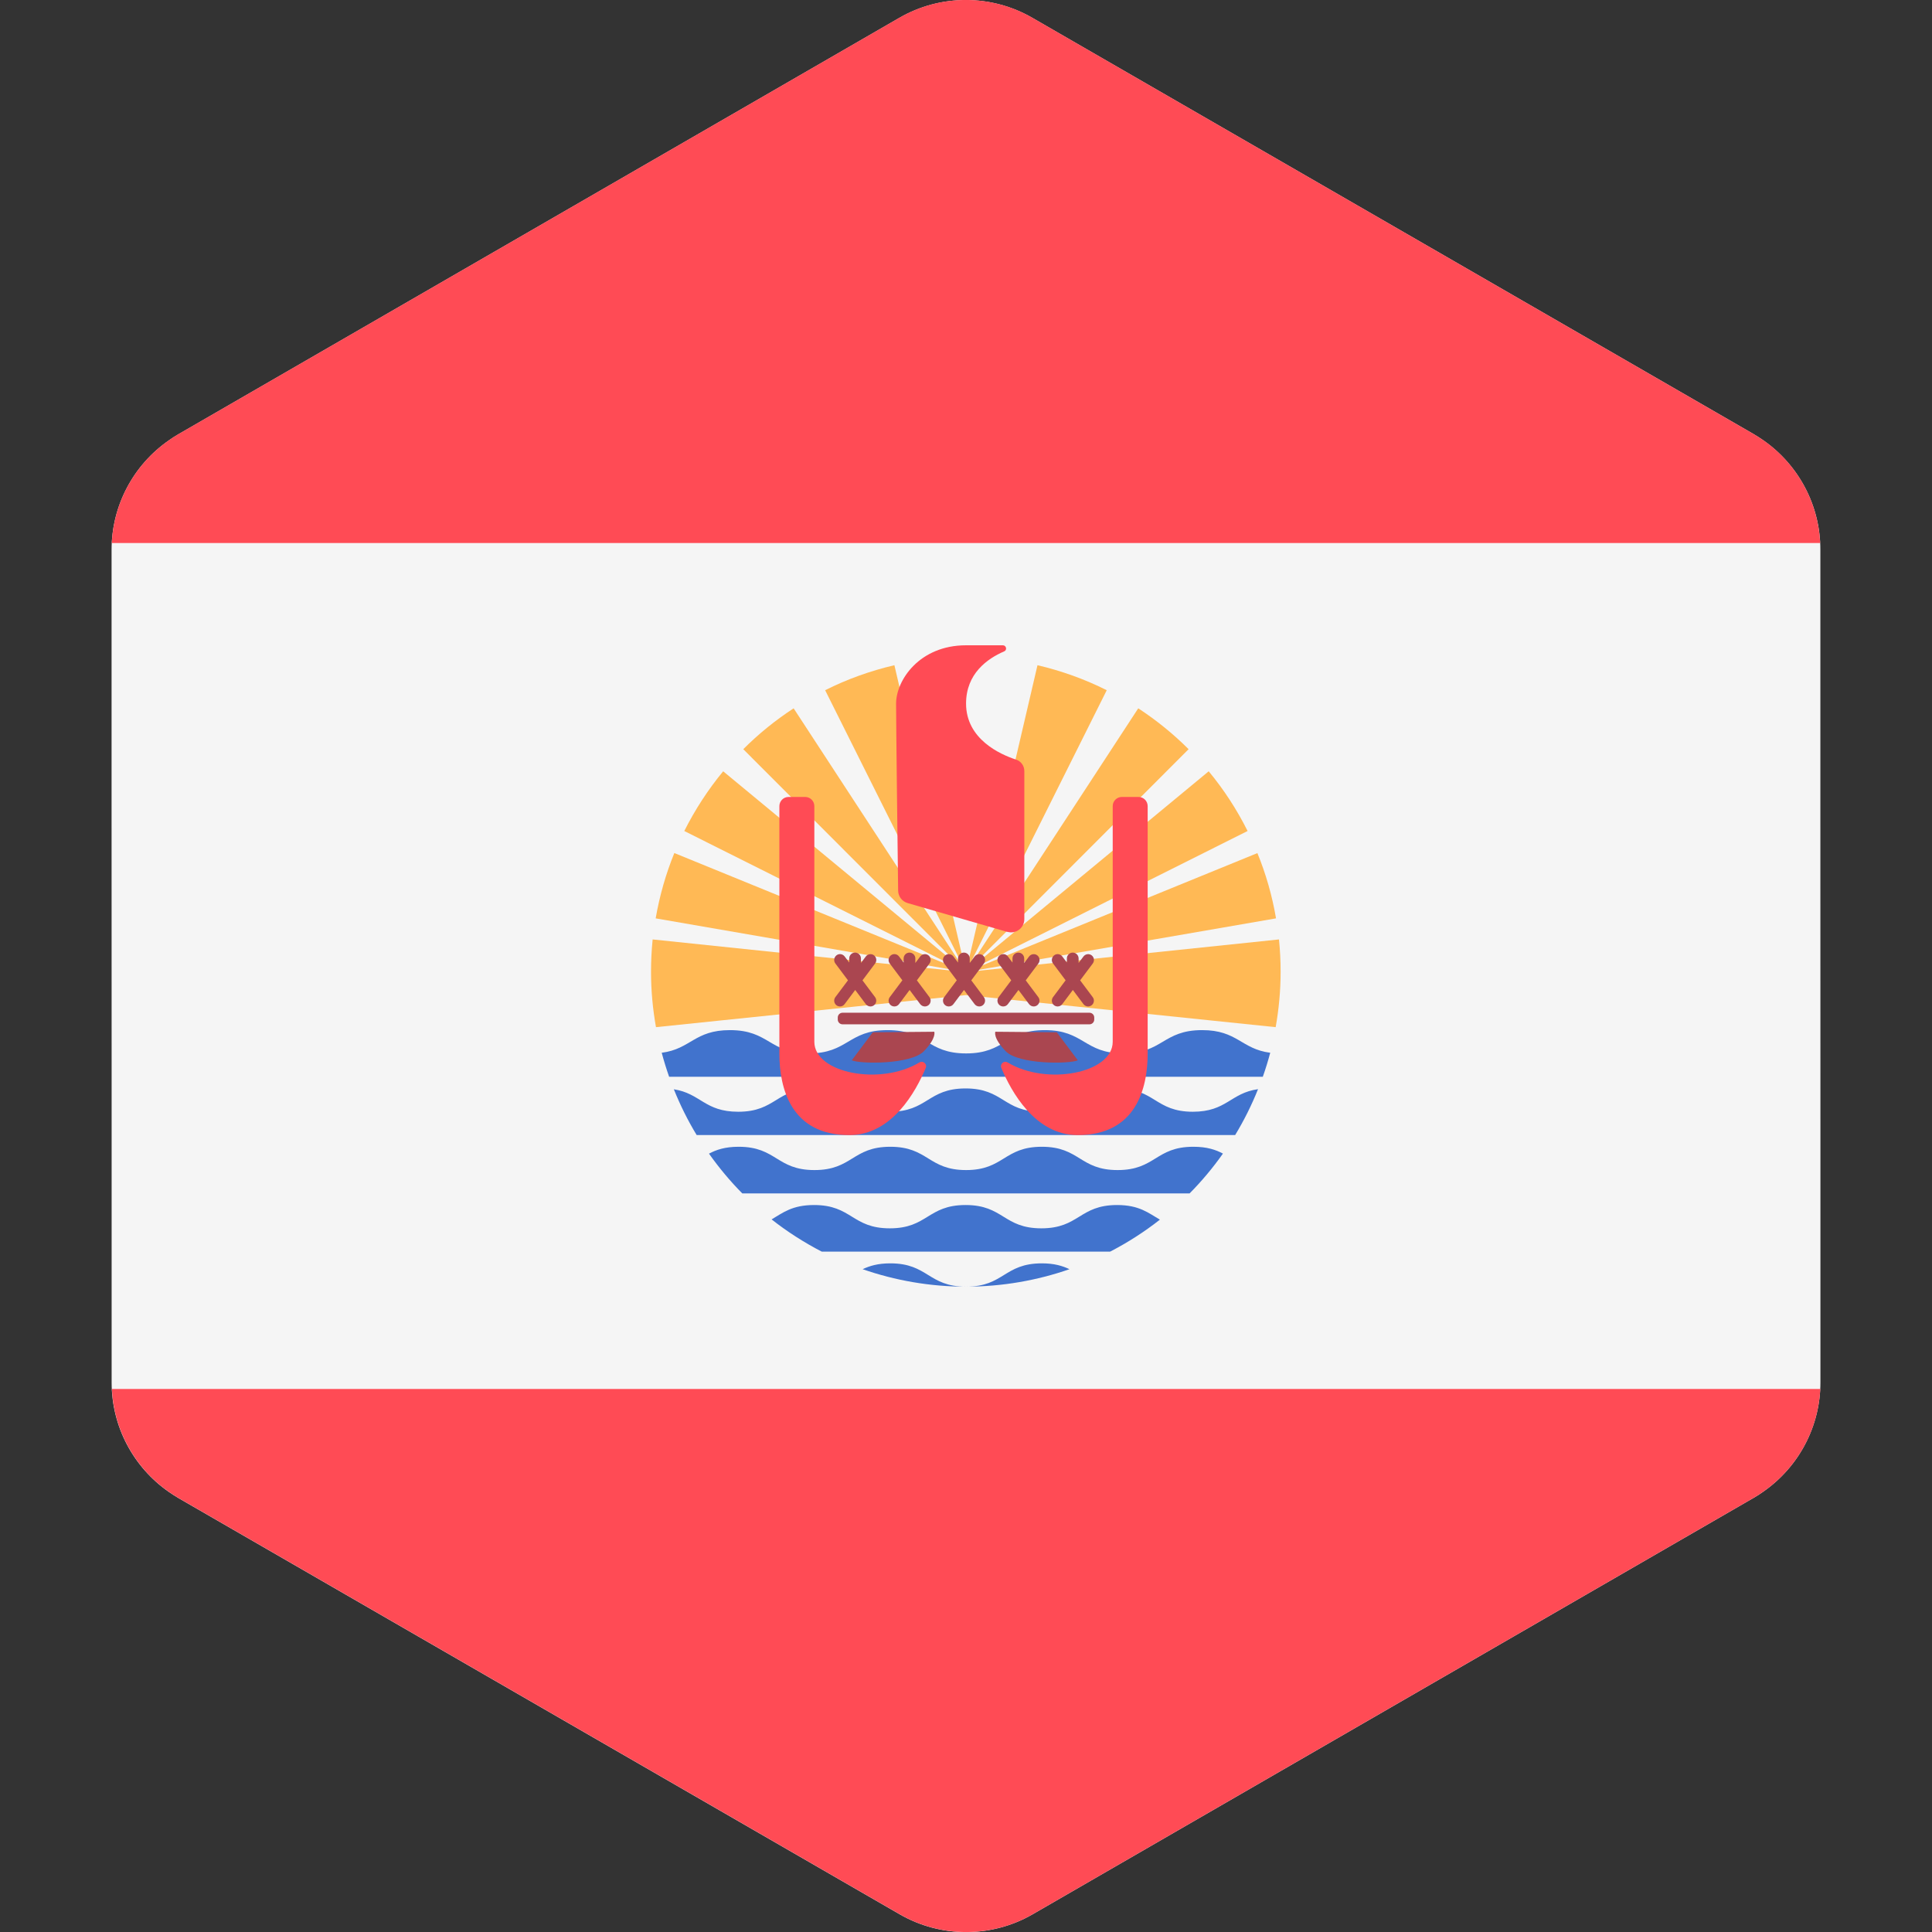 <svg xmlns="http://www.w3.org/2000/svg" width="32" height="32" version="1.1" viewBox="0 0 32 32"><rect x="0" y="0" width="32" height="32" fill="#333333" stroke="none"/><title>french-polynesia</title><path fill="#f5f5f5" d="M30.152 18.547l-0.001-5.093-0-1.698-0-2.655c-0-0.725-0.357-1.399-0.946-1.809-0.051-0.035-0.103-0.069-0.157-0.101l-11.948-6.895c-0.682-0.394-1.523-0.394-2.205 0l-11.945 6.899c-0.053 0.030-0.103 0.063-0.152 0.098-0.592 0.41-0.95 1.085-0.95 1.813l0 2.651 0 1.698 0.001 5.093 0 1.698 0 2.655c0 0.725 0.357 1.399 0.946 1.809 0.051 0.035 0.103 0.069 0.157 0.101l11.948 6.895c0.682 0.394 1.523 0.394 2.205-0l11.945-6.899c0.053-0.030 0.103-0.063 0.152-0.098 0.592-0.41 0.95-1.085 0.95-1.813l-0-2.651-0-1.698z"/><path fill="#ff4b55" d="M1.853 23.005c0.033 0.685 0.383 1.314 0.943 1.704 0.051 0.035 0.103 0.069 0.157 0.101l11.948 6.895c0.682 0.394 1.523 0.394 2.205-0l11.945-6.899c0.053-0.030 0.103-0.063 0.152-0.098 0.562-0.389 0.913-1.018 0.947-1.702h-28.297z"/><path fill="#ff4b55" d="M29.204 7.291c-0.051-0.035-0.103-0.069-0.157-0.101l-11.947-6.895c-0.682-0.394-1.523-0.394-2.205 0l-11.945 6.899c-0.053 0.030-0.103 0.063-0.152 0.098-0.562 0.389-0.913 1.018-0.947 1.702h28.297c-0.033-0.685-0.383-1.314-0.943-1.704z"/><path fill="#ffb955" d="M20.829 14.129l-4.65 1.898c-0.002-0.005-0.004-0.009-0.006-0.014l4.491-2.249c-0.177-0.354-0.393-0.686-0.644-0.989l-3.872 3.202c-0.004-0.005-0.006-0.011-0.010-0.015l3.549-3.553c-0.253-0.253-0.533-0.48-0.834-0.677l-2.748 4.206c-0.006-0.004-0.012-0.009-0.019-0.012l2.245-4.494c-0.361-0.181-0.745-0.32-1.147-0.414l-1.141 4.893c-0.015-0.004-0.028-0.009-0.044-0.009s-0.029 0.005-0.044 0.009l-1.141-4.893c-0.402 0.094-0.787 0.233-1.147 0.414l2.245 4.494c-0.007 0.003-0.012 0.008-0.019 0.012l-2.748-4.206c-0.301 0.197-0.581 0.423-0.834 0.677l3.549 3.553c-0.004 0.004-0.007 0.011-0.010 0.015l-3.872-3.202c-0.25 0.303-0.466 0.635-0.644 0.989l4.491 2.249c-0.002 0.005-0.004 0.009-0.006 0.014l-4.65-1.898c-0.14 0.344-0.244 0.706-0.309 1.082l4.95 0.857c-0.001 0.004-0.002 0.008-0.003 0.013l-4.997-0.521c-0.018 0.176-0.027 0.355-0.027 0.536 0 0.313 0.029 0.619 0.082 0.917l5.132-0.531 5.132 0.531c0.053-0.298 0.082-0.604 0.082-0.917 0-0.181-0.009-0.36-0.027-0.536l-4.997 0.521c-0-0.004-0.002-0.008-0.003-0.013l4.951-0.857c-0.064-0.376-0.168-0.738-0.309-1.082z"/><path fill="#4173cd" d="M10.96 17.437c0.036 0.135 0.077 0.267 0.123 0.398h9.833c0.046-0.13 0.087-0.263 0.123-0.398-0.482-0.062-0.542-0.375-1.128-0.375-0.652 0-0.652 0.386-1.303 0.386s-0.652-0.386-1.303-0.386c-0.652 0-0.652 0.386-1.303 0.386s-0.651-0.386-1.303-0.386c-0.652 0-0.652 0.386-1.304 0.386s-0.652-0.386-1.305-0.386c-0.588-0-0.648 0.313-1.13 0.375z"/><path fill="#4173cd" d="M19.758 18.414c-0.627-0-0.627-0.386-1.255-0.386s-0.627 0.386-1.255 0.386-0.627-0.386-1.255-0.386c-0.628 0-0.628 0.386-1.255 0.386s-0.627-0.386-1.255-0.386c-0.628 0-0.628 0.386-1.256 0.386-0.557 0-0.621-0.303-1.066-0.372 0.106 0.264 0.232 0.518 0.378 0.758h8.919c0.146-0.241 0.273-0.495 0.379-0.76-0.458 0.064-0.518 0.374-1.081 0.374z"/><path fill="#4173cd" d="M20.256 19.107c-0.121-0.064-0.265-0.113-0.49-0.113-0.627 0-0.627 0.386-1.255 0.386s-0.627-0.386-1.255-0.386c-0.628 0-0.628 0.386-1.255 0.386s-0.627-0.386-1.255-0.386c-0.628 0-0.628 0.386-1.256 0.386s-0.628-0.386-1.256-0.386c-0.226 0-0.37 0.050-0.491 0.114 0.166 0.234 0.35 0.455 0.552 0.659h7.408c0.202-0.204 0.386-0.424 0.552-0.659z"/><path fill="#4173cd" d="M19.213 20.202c-0.19-0.11-0.342-0.243-0.71-0.243-0.627 0-0.627 0.386-1.255 0.386s-0.627-0.386-1.255-0.386c-0.628 0-0.628 0.386-1.255 0.386s-0.627-0.386-1.255-0.386c-0.363 0-0.517 0.129-0.703 0.238 0.258 0.203 0.537 0.382 0.831 0.534h4.776c0.292-0.151 0.568-0.328 0.825-0.53z"/><path fill="#4173cd" d="M14.747 20.925c-0.206 0-0.344 0.042-0.459 0.097 0.536 0.186 1.112 0.289 1.711 0.289h0.001c-0.626-0-0.627-0.386-1.254-0.386z"/><path fill="#4173cd" d="M16.005 21.311c0.599-0.001 1.173-0.103 1.709-0.289-0.115-0.055-0.252-0.097-0.457-0.097-0.627-0-0.628 0.385-1.252 0.386z"/><path fill="#ff4b55" d="M16.686 15.436l-1.652-0.478c-0.093-0.027-0.157-0.11-0.158-0.207-0.008-0.612-0.034-2.766-0.034-3.097 0-0.386 0.386-0.966 1.159-0.966h0.609c0.058 0 0.075 0.079 0.022 0.101-0.279 0.12-0.631 0.369-0.631 0.864 0 0.588 0.561 0.841 0.827 0.928 0.083 0.027 0.138 0.103 0.138 0.189v2.454c0 0.146-0.14 0.251-0.28 0.21z"/><path fill="#ff4b55" d="M15.228 17.598c0.061-0.037 0.132 0.025 0.105 0.090-0.162 0.388-0.558 1.113-1.265 1.113-0.966 0-1.159-0.773-1.159-1.352v-4.097c0-0.084 0.068-0.152 0.152-0.152h0.275c0.084 0 0.152 0.068 0.152 0.152v3.903c0 0.522 1.098 0.731 1.739 0.343z"/><path fill="#ff4b55" d="M16.69 17.598c-0.061-0.037-0.132 0.025-0.105 0.090 0.162 0.388 0.558 1.113 1.265 1.113 0.966 0 1.159-0.773 1.159-1.352v-4.097c0-0.084-0.068-0.152-0.152-0.152h-0.275c-0.084 0-0.152 0.068-0.152 0.152v3.903c0 0.522-1.098 0.731-1.739 0.343z"/><path fill="#aa4650" d="M18.045 16.966h-4.090c-0.044 0-0.079-0.036-0.079-0.079v-0.034c0-0.044 0.036-0.079 0.079-0.079h4.090c0.044 0 0.079 0.036 0.079 0.079v0.034c0 0.044-0.036 0.079-0.079 0.079z"/><path fill="#aa4650" d="M14.286 16.237l0.209-0.279c0.032-0.043 0.023-0.103-0.019-0.135s-0.103-0.023-0.135 0.019l-0.081 0.108v-0.075c0-0.053-0.043-0.097-0.097-0.097s-0.097 0.043-0.097 0.097v0.068l-0.076-0.101c-0.032-0.043-0.093-0.052-0.135-0.019s-0.051 0.093-0.019 0.135l0.209 0.279-0.209 0.279c-0.032 0.043-0.023 0.103 0.019 0.135 0.017 0.013 0.038 0.019 0.058 0.019 0.029 0 0.058-0.013 0.077-0.039l0.175-0.234 0.175 0.234c0.019 0.025 0.048 0.039 0.077 0.039 0.020 0 0.040-0.006 0.058-0.019 0.043-0.032 0.051-0.093 0.019-0.135l-0.209-0.279z"/><path fill="#aa4650" d="M16.088 16.237l0.209-0.279c0.032-0.043 0.023-0.103-0.019-0.135s-0.103-0.023-0.135 0.019l-0.081 0.108v-0.075c0-0.053-0.043-0.097-0.097-0.097s-0.097 0.043-0.097 0.097v0.068l-0.076-0.101c-0.032-0.043-0.092-0.052-0.135-0.019s-0.051 0.093-0.019 0.135l0.209 0.279-0.209 0.279c-0.032 0.043-0.023 0.103 0.019 0.135 0.017 0.013 0.038 0.019 0.058 0.019 0.029 0 0.058-0.013 0.077-0.039l0.175-0.234 0.175 0.234c0.019 0.025 0.048 0.039 0.077 0.039 0.020 0 0.040-0.006 0.058-0.019 0.043-0.032 0.051-0.093 0.019-0.135l-0.209-0.279z"/><path fill="#aa4650" d="M15.187 16.237l0.209-0.279c0.032-0.043 0.023-0.103-0.019-0.135s-0.103-0.023-0.135 0.019l-0.081 0.108v-0.075c0-0.053-0.043-0.097-0.097-0.097s-0.097 0.043-0.097 0.097v0.068l-0.076-0.101c-0.032-0.043-0.093-0.052-0.135-0.019s-0.051 0.093-0.019 0.135l0.209 0.279-0.209 0.279c-0.032 0.043-0.023 0.103 0.019 0.135 0.017 0.013 0.038 0.019 0.058 0.019 0.029 0 0.058-0.013 0.077-0.039l0.175-0.234 0.175 0.234c0.019 0.025 0.048 0.039 0.077 0.039 0.020 0 0.040-0.006 0.058-0.019 0.043-0.032 0.051-0.093 0.019-0.135l-0.209-0.279z"/><path fill="#aa4650" d="M16.99 16.237l0.209-0.279c0.032-0.043 0.023-0.103-0.019-0.135s-0.103-0.023-0.135 0.019l-0.081 0.108v-0.075c0-0.053-0.043-0.097-0.097-0.097s-0.097 0.043-0.097 0.097v0.068l-0.076-0.101c-0.032-0.043-0.093-0.052-0.135-0.019s-0.051 0.093-0.019 0.135l0.209 0.279-0.209 0.279c-0.032 0.043-0.023 0.103 0.019 0.135 0.017 0.013 0.038 0.019 0.058 0.019 0.029 0 0.058-0.013 0.077-0.039l0.175-0.234 0.175 0.234c0.019 0.025 0.048 0.039 0.077 0.039 0.020 0 0.040-0.006 0.058-0.019 0.043-0.032 0.051-0.093 0.019-0.135l-0.209-0.279z"/><path fill="#aa4650" d="M17.891 16.237l0.209-0.279c0.032-0.043 0.023-0.103-0.019-0.135s-0.103-0.023-0.135 0.019l-0.081 0.108v-0.075c0-0.053-0.043-0.097-0.097-0.097s-0.097 0.043-0.097 0.097v0.068l-0.076-0.101c-0.032-0.043-0.093-0.052-0.135-0.019s-0.051 0.093-0.019 0.135l0.209 0.279-0.209 0.279c-0.032 0.043-0.023 0.103 0.019 0.135 0.017 0.013 0.038 0.019 0.058 0.019 0.029 0 0.058-0.013 0.077-0.039l0.175-0.234 0.175 0.234c0.019 0.025 0.048 0.039 0.077 0.039 0.020 0 0.040-0.006 0.058-0.019 0.043-0.032 0.051-0.093 0.019-0.135l-0.209-0.279z"/><path fill="#aa4650" d="M14.108 17.562c0.143 0.063 0.982 0.071 1.196-0.152s0.17-0.321 0.17-0.321l-1.018 0.009-0.348 0.464z"/><path fill="#aa4650" d="M17.852 17.562c-0.143 0.063-0.982 0.071-1.196-0.152s-0.17-0.321-0.17-0.321l1.018 0.009 0.348 0.464z"/></svg>